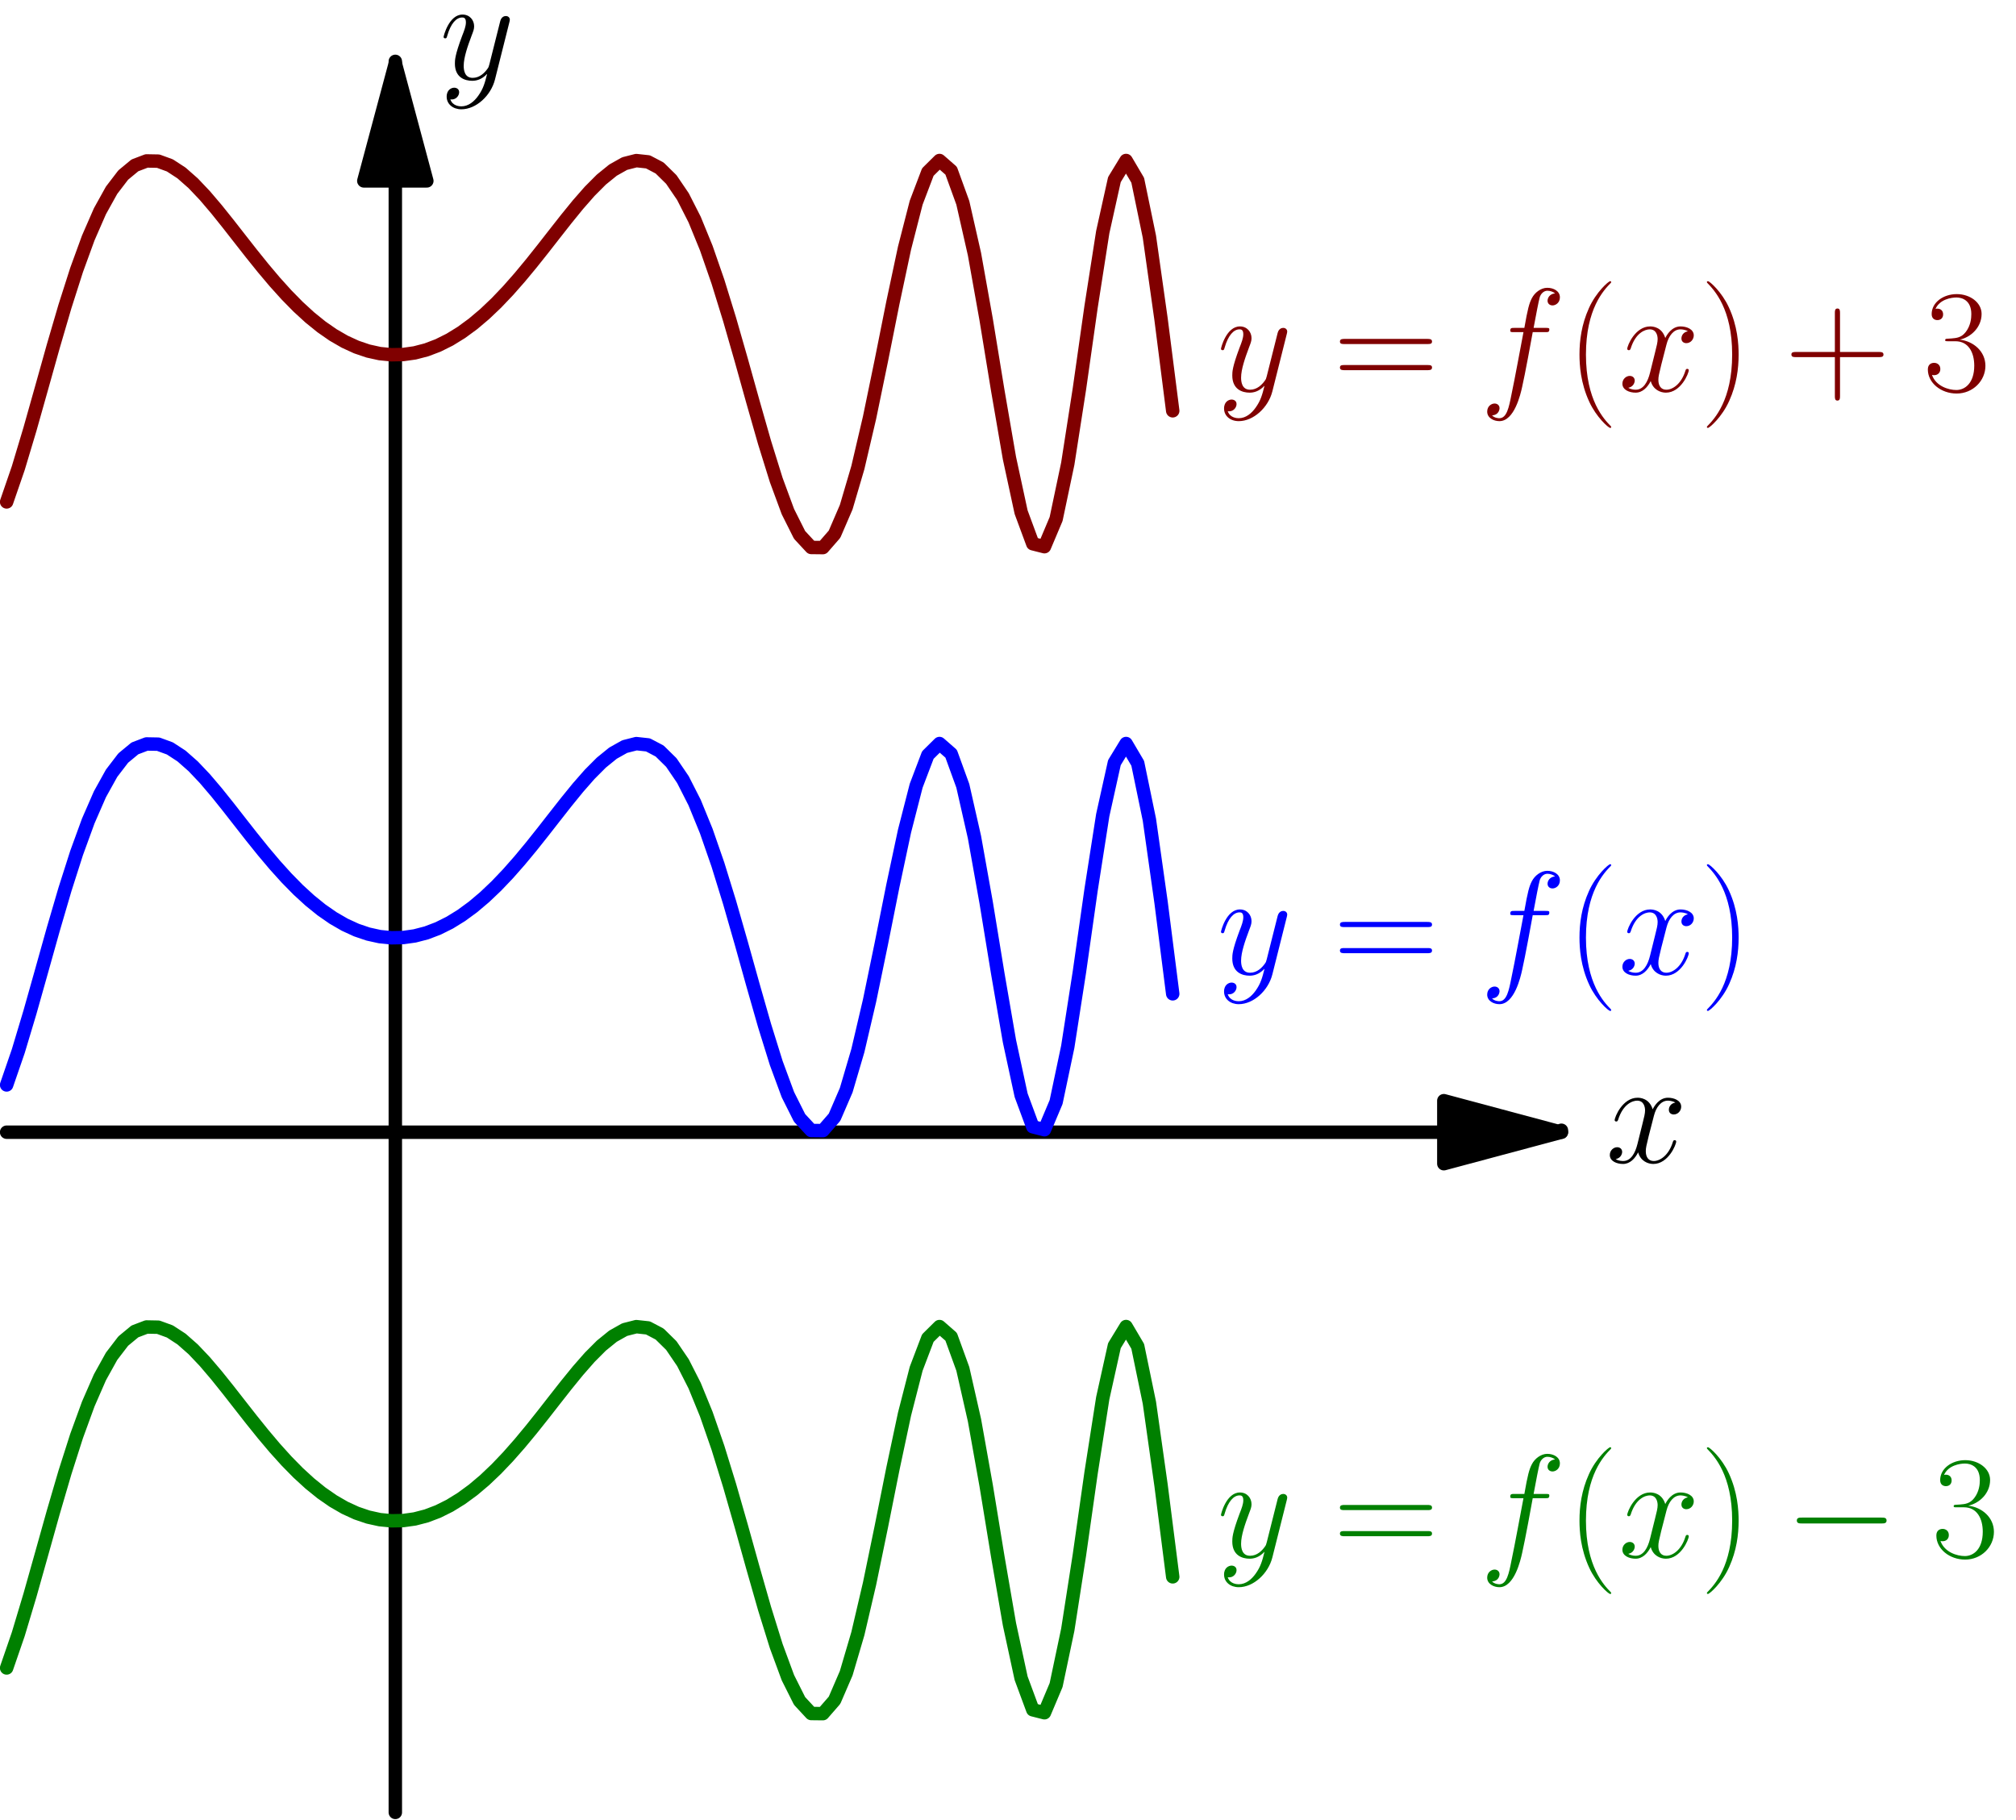 <?xml version='1.0' encoding='ISO-8859-1'?>
<!DOCTYPE svg PUBLIC "-//W3C//DTD SVG 1.1//EN" "http://www.w3.org/Graphics/SVG/1.1/DTD/svg11.dtd">
<!-- This file was generated by dvisvgm 1.2.2 (x86_64-pc-linux-gnu) -->
<!-- Sun Feb 11 11:51:02 2018 -->
<svg height='307.041pt' version='1.1' viewBox='56.409 53.858 340.158 307.041' width='340.158pt' xmlns='http://www.w3.org/2000/svg' xmlns:xlink='http://www.w3.org/1999/xlink'>
<defs>
<path d='M11.097 -10.002C11.594 -10.002 11.793 -10.002 11.793 -10.475C11.793 -10.723 11.594 -10.723 11.146 -10.723H9.131C9.604 -13.286 9.952 -15.052 10.151 -15.849C10.3 -16.446 10.823 -17.018 11.47 -17.018C11.992 -17.018 12.515 -16.794 12.763 -16.57C11.793 -16.471 11.495 -15.749 11.495 -15.326C11.495 -14.829 11.868 -14.53 12.341 -14.53C12.838 -14.53 13.585 -14.953 13.585 -15.898C13.585 -16.943 12.54 -17.515 11.445 -17.515C10.375 -17.515 9.33 -16.719 8.832 -15.749C8.385 -14.878 8.136 -13.983 7.564 -10.723H5.897C5.424 -10.723 5.175 -10.723 5.175 -10.275C5.175 -10.002 5.324 -10.002 5.822 -10.002H7.414C6.966 -7.688 5.946 -2.065 5.374 0.597C4.951 2.762 4.578 4.578 3.334 4.578C3.259 4.578 2.538 4.578 2.09 4.105C3.359 4.006 3.359 2.911 3.359 2.886C3.359 2.388 2.986 2.09 2.513 2.09C2.015 2.09 1.269 2.513 1.269 3.458C1.269 4.528 2.364 5.076 3.334 5.076C5.872 5.076 6.917 0.522 7.19 -0.722C7.638 -2.637 8.857 -9.255 8.982 -10.002H11.097Z' id='g0-102'/>
<path d='M11.793 -10.151C10.997 -10.002 10.698 -9.405 10.698 -8.932C10.698 -8.335 11.171 -8.136 11.519 -8.136C12.266 -8.136 12.788 -8.783 12.788 -9.454C12.788 -10.499 11.594 -10.972 10.549 -10.972C9.031 -10.972 8.186 -9.479 7.962 -9.007C7.389 -10.873 5.847 -10.972 5.399 -10.972C2.861 -10.972 1.518 -7.713 1.518 -7.165C1.518 -7.066 1.617 -6.942 1.791 -6.942C1.99 -6.942 2.04 -7.091 2.09 -7.19C2.936 -9.952 4.603 -10.475 5.324 -10.475C6.444 -10.475 6.668 -9.43 6.668 -8.832C6.668 -8.285 6.519 -7.713 6.22 -6.519L5.374 -3.11C5.001 -1.617 4.279 -0.249 2.961 -0.249C2.836 -0.249 2.214 -0.249 1.692 -0.572C2.588 -0.746 2.787 -1.493 2.787 -1.791C2.787 -2.289 2.413 -2.588 1.941 -2.588C1.344 -2.588 0.697 -2.065 0.697 -1.269C0.697 -0.224 1.866 0.249 2.936 0.249C4.13 0.249 4.976 -0.697 5.498 -1.717C5.897 -0.249 7.141 0.249 8.061 0.249C10.599 0.249 11.942 -3.01 11.942 -3.558C11.942 -3.682 11.843 -3.782 11.694 -3.782C11.47 -3.782 11.445 -3.657 11.37 -3.458C10.698 -1.269 9.255 -0.249 8.136 -0.249C7.265 -0.249 6.792 -0.896 6.792 -1.916C6.792 -2.463 6.892 -2.861 7.29 -4.503L8.161 -7.887C8.534 -9.38 9.38 -10.475 10.524 -10.475C10.574 -10.475 11.271 -10.475 11.793 -10.151Z' id='g0-120'/>
<path d='M6.543 2.787C5.872 3.732 4.901 4.578 3.682 4.578C3.384 4.578 2.189 4.528 1.816 3.384C1.891 3.409 2.015 3.409 2.065 3.409C2.811 3.409 3.309 2.762 3.309 2.189S2.836 1.418 2.463 1.418C2.065 1.418 1.194 1.717 1.194 2.936C1.194 4.205 2.264 5.076 3.682 5.076C6.17 5.076 8.683 2.787 9.38 0.025L11.818 -9.678C11.843 -9.803 11.893 -9.952 11.893 -10.101C11.893 -10.475 11.594 -10.723 11.221 -10.723C10.997 -10.723 10.475 -10.624 10.275 -9.877L8.434 -2.563C8.31 -2.115 8.31 -2.065 8.111 -1.791C7.613 -1.095 6.792 -0.249 5.598 -0.249C4.205 -0.249 4.08 -1.617 4.08 -2.289C4.08 -3.707 4.752 -5.623 5.424 -7.414C5.698 -8.136 5.847 -8.484 5.847 -8.982C5.847 -10.027 5.1 -10.972 3.881 -10.972C1.592 -10.972 0.672 -7.364 0.672 -7.165C0.672 -7.066 0.771 -6.942 0.945 -6.942C1.169 -6.942 1.194 -7.041 1.294 -7.389C1.891 -9.479 2.836 -10.475 3.807 -10.475C4.031 -10.475 4.454 -10.475 4.454 -9.653C4.454 -9.007 4.18 -8.285 3.807 -7.34C2.588 -4.08 2.588 -3.259 2.588 -2.662C2.588 -0.299 4.279 0.249 5.523 0.249C6.245 0.249 7.141 0.025 8.011 -0.896L8.036 -0.871C7.663 0.597 7.414 1.567 6.543 2.787Z' id='g0-121'/>
<path d='M7.613 6.071C7.613 6.046 7.613 5.996 7.539 5.921C6.394 4.752 3.334 1.567 3.334 -6.195S6.344 -17.117 7.564 -18.361C7.564 -18.386 7.613 -18.436 7.613 -18.511S7.539 -18.635 7.439 -18.635C7.165 -18.635 5.051 -16.794 3.832 -14.057C2.588 -11.296 2.239 -8.608 2.239 -6.22C2.239 -4.429 2.413 -1.393 3.906 1.816C5.1 4.404 7.141 6.22 7.439 6.22C7.564 6.22 7.613 6.17 7.613 6.071Z' id='g1-40'/>
<path d='M6.543 -6.195C6.543 -7.986 6.369 -11.022 4.876 -14.231C3.682 -16.819 1.642 -18.635 1.344 -18.635C1.269 -18.635 1.169 -18.61 1.169 -18.486C1.169 -18.436 1.194 -18.411 1.219 -18.361C2.413 -17.117 5.449 -13.958 5.449 -6.22C5.449 1.543 2.438 4.702 1.219 5.946C1.194 5.996 1.169 6.021 1.169 6.071C1.169 6.195 1.269 6.22 1.344 6.22C1.617 6.22 3.732 4.379 4.951 1.642C6.195 -1.12 6.543 -3.807 6.543 -6.195Z' id='g1-41'/>
<path d='M9.38 -5.772H15.973C16.321 -5.772 16.744 -5.772 16.744 -6.195C16.744 -6.643 16.346 -6.643 15.973 -6.643H9.38V-13.236C9.38 -13.585 9.38 -14.007 8.957 -14.007C8.509 -14.007 8.509 -13.609 8.509 -13.236V-6.643H1.916C1.567 -6.643 1.144 -6.643 1.144 -6.22C1.144 -5.772 1.543 -5.772 1.916 -5.772H8.509V0.821C8.509 1.169 8.509 1.592 8.932 1.592C9.38 1.592 9.38 1.194 9.38 0.821V-5.772Z' id='g1-43'/>
<path d='M5.498 -8.459C7.713 -8.459 8.683 -6.543 8.683 -4.329C8.683 -1.344 7.091 -0.199 5.648 -0.199C4.329 -0.199 2.189 -0.846 1.518 -2.762C1.642 -2.712 1.766 -2.712 1.891 -2.712C2.488 -2.712 2.936 -3.11 2.936 -3.757C2.936 -4.478 2.388 -4.802 1.891 -4.802C1.468 -4.802 0.821 -4.603 0.821 -3.682C0.821 -1.393 3.06 0.398 5.698 0.398C8.459 0.398 10.574 -1.766 10.574 -4.304C10.574 -6.718 8.584 -8.459 6.22 -8.733C8.111 -9.131 9.927 -10.823 9.927 -13.087C9.927 -15.027 7.962 -16.446 5.722 -16.446C3.458 -16.446 1.468 -15.052 1.468 -13.062C1.468 -12.191 2.115 -12.042 2.438 -12.042C2.961 -12.042 3.409 -12.365 3.409 -13.012S2.961 -13.983 2.438 -13.983C2.339 -13.983 2.214 -13.983 2.115 -13.933C2.836 -15.575 4.802 -15.873 5.673 -15.873S8.186 -15.45 8.186 -13.062C8.186 -12.365 8.086 -11.121 7.24 -10.027C6.494 -9.056 5.648 -9.007 4.827 -8.932C4.702 -8.932 4.13 -8.882 4.031 -8.882C3.856 -8.857 3.757 -8.832 3.757 -8.658S3.782 -8.459 4.279 -8.459H5.498Z' id='g1-51'/>
<path d='M15.998 -7.986C16.371 -7.986 16.744 -7.986 16.744 -8.409C16.744 -8.857 16.321 -8.857 15.898 -8.857H1.99C1.567 -8.857 1.144 -8.857 1.144 -8.409C1.144 -7.986 1.518 -7.986 1.891 -7.986H15.998ZM15.898 -3.558C16.321 -3.558 16.744 -3.558 16.744 -4.006C16.744 -4.429 16.371 -4.429 15.998 -4.429H1.891C1.518 -4.429 1.144 -4.429 1.144 -4.006C1.144 -3.558 1.567 -3.558 1.99 -3.558H15.898Z' id='g1-61'/>
<path d='M16.396 -5.722C16.819 -5.722 17.267 -5.722 17.267 -6.22S16.819 -6.718 16.396 -6.718H2.936C2.513 -6.718 2.065 -6.718 2.065 -6.22S2.513 -5.722 2.936 -5.722H16.396Z' id='g2-0'/>
</defs>
<g id='page1' transform='matrix(0.996 0 0 0.996 0 0)'>
<g transform='matrix(1 0 0 1 123.606 245.881)'>
<path d='M 177.625 0L -65.847 -0' fill='none' stroke='#000000' stroke-linecap='round' stroke-linejoin='round' stroke-miterlimit='10.037' stroke-width='2.276'/>
</g>
<g transform='matrix(1 0 0 1 123.606 245.881)'>
<path d='M 197.542 0L 177.625 -5.337L 177.625 5.337L 197.542 0Z' fill='#000000'/>
</g>
<g transform='matrix(1 0 0 1 123.606 245.881)'>
<path d='M 197.542 0L 177.625 -5.337L 177.625 5.337L 197.542 0Z' fill='none' stroke='#000000' stroke-linecap='round' stroke-linejoin='round' stroke-miterlimit='10.037' stroke-width='2.276'/>
</g>
<g transform='matrix(1 0 0 1 123.606 245.881)'>
<path d='M 197.542 0L 197.542 -0.329' fill='none' stroke='#000000' stroke-linecap='round' stroke-linejoin='round' stroke-miterlimit='10.037' stroke-width='2.276'/>
</g><use x='328.652' xlink:href='#g0-120' y='251.013'/>

<g transform='matrix(1 0 0 1 123.606 245.881)'>
<path d='M 0 -161.163L 0 115.233' fill='none' stroke='#000000' stroke-linecap='round' stroke-linejoin='round' stroke-miterlimit='10.037' stroke-width='2.276'/>
</g>
<g transform='matrix(1 0 0 1 123.606 245.881)'>
<path d='M 0 -181.08L -5.337 -161.163L 5.337 -161.163L 0 -181.08Z' fill='#000000'/>
</g>
<g transform='matrix(1 0 0 1 123.606 245.881)'>
<path d='M 0 -181.08L -5.337 -161.163L 5.337 -161.163L 0 -181.08Z' fill='none' stroke='#000000' stroke-linecap='round' stroke-linejoin='round' stroke-miterlimit='10.037' stroke-width='2.276'/>
</g>
<g transform='matrix(1 0 0 1 123.606 245.881)'>
<path d='M 0 -181.08L 0 -181.41' fill='none' stroke='#000000' stroke-linecap='round' stroke-linejoin='round' stroke-miterlimit='10.037' stroke-width='2.276'/>
</g><use x='131.11' xlink:href='#g0-121' y='67.513'/>

<g transform='matrix(1 0 0 1 123.606 245.881)'>
<path d='M -65.847 -8.007L -63.872 -13.74L -61.897 -20.321L -59.921 -27.327L -57.946 -34.372L -55.97 -41.12L -53.995 -47.303L -52.019 -52.722L -50.044 -57.246L -48.069 -60.804L -46.093 -63.385L -44.118 -65.019L -42.142 -65.772L -40.167 -65.736L -38.191 -65.016L -36.216 -63.728L -34.241 -61.986L -32.265 -59.902L -30.29 -57.58L -28.314 -55.114L -26.339 -52.586L -24.363 -50.065L -22.388 -47.611L -20.413 -45.27L -18.437 -43.08L -16.462 -41.069L -14.486 -39.258L -12.511 -37.661L -10.536 -36.289L -8.56 -35.148L -6.585 -34.24L -4.609 -33.569L -2.634 -33.134L -0.658 -32.937L 1.317 -32.976L 3.292 -33.253L 5.268 -33.766L 7.243 -34.517L 9.219 -35.502L 11.194 -36.721L 13.169 -38.169L 15.145 -39.839L 17.12 -41.718L 19.096 -43.791L 21.071 -46.035L 23.047 -48.418L 25.022 -50.901L 26.997 -53.431L 28.973 -55.947L 30.948 -58.375L 32.924 -60.628L 34.899 -62.61L 36.874 -64.213L 38.85 -65.325L 40.825 -65.829L 42.801 -65.614L 44.776 -64.576L 46.752 -62.632L 48.727 -59.727L 50.703 -55.843L 52.678 -51.011L 54.653 -45.319L 56.629 -38.921L 58.604 -32.041L 60.58 -24.97L 62.555 -18.06L 64.53 -11.713L 66.506 -6.359L 68.481 -2.422L 70.457 -0.29L 72.432 -0.268L 74.407 -2.538L 76.383 -7.118L 78.358 -13.826L 80.334 -22.268L 82.309 -31.831L 84.285 -41.719L 86.26 -51L 88.236 -58.698L 90.211 -63.892L 92.186 -65.844L 94.162 -64.117L 96.137 -58.681L 98.113 -49.974L 100.088 -38.921L 102.063 -26.86L 104.039 -15.412L 106.014 -6.266L 107.99 -0.922L 109.965 -0.421L 111.941 -5.107L 113.916 -14.476L 115.891 -27.16L 117.867 -41.07L 119.842 -53.708L 121.818 -62.61L 123.793 -65.847L 125.768 -62.494L 127.744 -52.942L 129.719 -38.959L 131.695 -23.445' fill='none' stroke='#0000ff' stroke-linecap='round' stroke-linejoin='round' stroke-miterlimit='10.037' stroke-width='2.276'/>
</g><g fill='#0000ff'>
<use x='262.805' xlink:href='#g0-121' y='219.116'/>
<use x='282.487' xlink:href='#g1-61' y='219.116'/>
<use x='307.308' xlink:href='#g0-102' y='219.116'/>
<use x='321.972' xlink:href='#g1-40' y='219.116'/>
<use x='330.783' xlink:href='#g0-120' y='219.116'/>
<use x='344.627' xlink:href='#g1-41' y='219.116'/>
</g>

<g transform='matrix(1 0 0 1 123.606 245.881)'>
<path d='M -65.847 -106.778L -63.872 -112.511L -61.897 -119.092L -59.921 -126.098L -57.946 -133.143L -55.97 -139.891L -53.995 -146.074L -52.019 -151.494L -50.044 -156.017L -48.069 -159.575L -46.093 -162.156L -44.118 -163.79L -42.142 -164.543L -40.167 -164.507L -38.191 -163.787L -36.216 -162.499L -34.241 -160.757L -32.265 -158.673L -30.29 -156.351L -28.314 -153.885L -26.339 -151.357L -24.363 -148.836L -22.388 -146.382L -20.413 -144.041L -18.437 -141.851L -16.462 -139.84L -14.486 -138.029L -12.511 -136.432L -10.536 -135.06L -8.56 -133.919L -6.585 -133.011L -4.609 -132.34L -2.634 -131.905L -0.658 -131.708L 1.317 -131.747L 3.292 -132.024L 5.268 -132.538L 7.243 -133.288L 9.219 -134.273L 11.194 -135.492L 13.169 -136.94L 15.145 -138.61L 17.12 -140.489L 19.096 -142.563L 21.071 -144.806L 23.047 -147.19L 25.022 -149.672L 26.997 -152.202L 28.973 -154.718L 30.948 -157.146L 32.924 -159.399L 34.899 -161.381L 36.874 -162.984L 38.85 -164.096L 40.825 -164.6L 42.801 -164.385L 44.776 -163.347L 46.752 -161.403L 48.727 -158.498L 50.703 -154.614L 52.678 -149.782L 54.653 -144.09L 56.629 -137.692L 58.604 -130.812L 60.58 -123.741L 62.555 -116.831L 64.53 -110.485L 66.506 -105.13L 68.481 -101.193L 70.457 -99.061L 72.432 -99.039L 74.407 -101.309L 76.383 -105.889L 78.358 -112.598L 80.334 -121.039L 82.309 -130.602L 84.285 -140.49L 86.26 -149.771L 88.236 -157.469L 90.211 -162.663L 92.186 -164.615L 94.162 -162.888L 96.137 -157.452L 98.113 -148.745L 100.088 -137.692L 102.063 -125.631L 104.039 -114.183L 106.014 -105.037L 107.99 -99.693L 109.965 -99.192L 111.941 -103.878L 113.916 -113.247L 115.891 -125.931L 117.867 -139.841L 119.842 -152.48L 121.818 -161.381L 123.793 -164.618L 125.768 -161.265L 127.744 -151.713L 129.719 -137.73L 131.695 -122.216' fill='none' stroke='#800000' stroke-linecap='round' stroke-linejoin='round' stroke-miterlimit='10.037' stroke-width='2.276'/>
</g><g fill='#800000'>
<use x='262.805' xlink:href='#g0-121' y='120.345'/>
<use x='282.487' xlink:href='#g1-61' y='120.345'/>
<use x='307.308' xlink:href='#g0-102' y='120.345'/>
<use x='321.972' xlink:href='#g1-40' y='120.345'/>
<use x='330.783' xlink:href='#g0-120' y='120.345'/>
<use x='344.627' xlink:href='#g1-41' y='120.345'/>
<use x='358.966' xlink:href='#g1-43' y='120.345'/>
<use x='382.405' xlink:href='#g1-51' y='120.345'/>
</g>

<g transform='matrix(1 0 0 1 123.606 245.881)'>
<path d='M -65.847 90.764L -63.872 85.031L -61.897 78.45L -59.921 71.444L -57.946 64.399L -55.97 57.651L -53.995 51.468L -52.019 46.049L -50.044 41.526L -48.069 37.967L -46.093 35.386L -44.118 33.752L -42.142 32.999L -40.167 33.035L -38.191 33.755L -36.216 35.043L -34.241 36.785L -32.265 38.869L -30.29 41.191L -28.314 43.657L -26.339 46.185L -24.363 48.706L -22.388 51.16L -20.413 53.501L -18.437 55.691L -16.462 57.702L -14.486 59.513L -12.511 61.11L -10.536 62.482L -8.56 63.623L -6.585 64.531L -4.609 65.202L -2.634 65.637L -0.658 65.834L 1.317 65.795L 3.292 65.518L 5.268 65.005L 7.243 64.254L 9.219 63.269L 11.194 62.05L 13.169 60.602L 15.145 58.933L 17.12 57.053L 19.096 54.98L 21.071 52.736L 23.047 50.353L 25.022 47.871L 26.997 45.34L 28.973 42.824L 30.948 40.397L 32.924 38.143L 34.899 36.161L 36.874 34.558L 38.85 33.446L 40.825 32.942L 42.801 33.157L 44.776 34.195L 46.752 36.139L 48.727 39.044L 50.703 42.928L 52.678 47.761L 54.653 53.452L 56.629 59.85L 58.604 66.73L 60.58 73.802L 62.555 80.711L 64.53 87.058L 66.506 92.412L 68.481 96.349L 70.457 98.481L 72.432 98.503L 74.407 96.233L 76.383 91.653L 78.358 84.945L 80.334 76.503L 82.309 66.94L 84.285 57.052L 86.26 47.771L 88.236 40.073L 90.211 34.879L 92.186 32.927L 94.162 34.654L 96.137 40.091L 98.113 48.797L 100.088 59.85L 102.063 71.911L 104.039 83.359L 106.014 92.505L 107.99 97.849L 109.965 98.35L 111.941 93.665L 113.916 84.295L 115.891 71.611L 117.867 57.701L 119.842 45.063L 121.818 36.161L 123.793 32.924L 125.768 36.277L 127.744 45.829L 129.719 59.812L 131.695 75.326' fill='none' stroke='#008000' stroke-linecap='round' stroke-linejoin='round' stroke-miterlimit='10.037' stroke-width='2.276'/>
</g><g fill='#008000'>
<use x='262.805' xlink:href='#g0-121' y='317.887'/>
<use x='282.487' xlink:href='#g1-61' y='317.887'/>
<use x='307.308' xlink:href='#g0-102' y='317.887'/>
<use x='321.972' xlink:href='#g1-40' y='317.887'/>
<use x='330.783' xlink:href='#g0-120' y='317.887'/>
<use x='344.627' xlink:href='#g1-41' y='317.887'/>
<use x='358.966' xlink:href='#g2-0' y='317.887'/>
<use x='383.846' xlink:href='#g1-51' y='317.887'/>
</g>
</g>
</svg>
